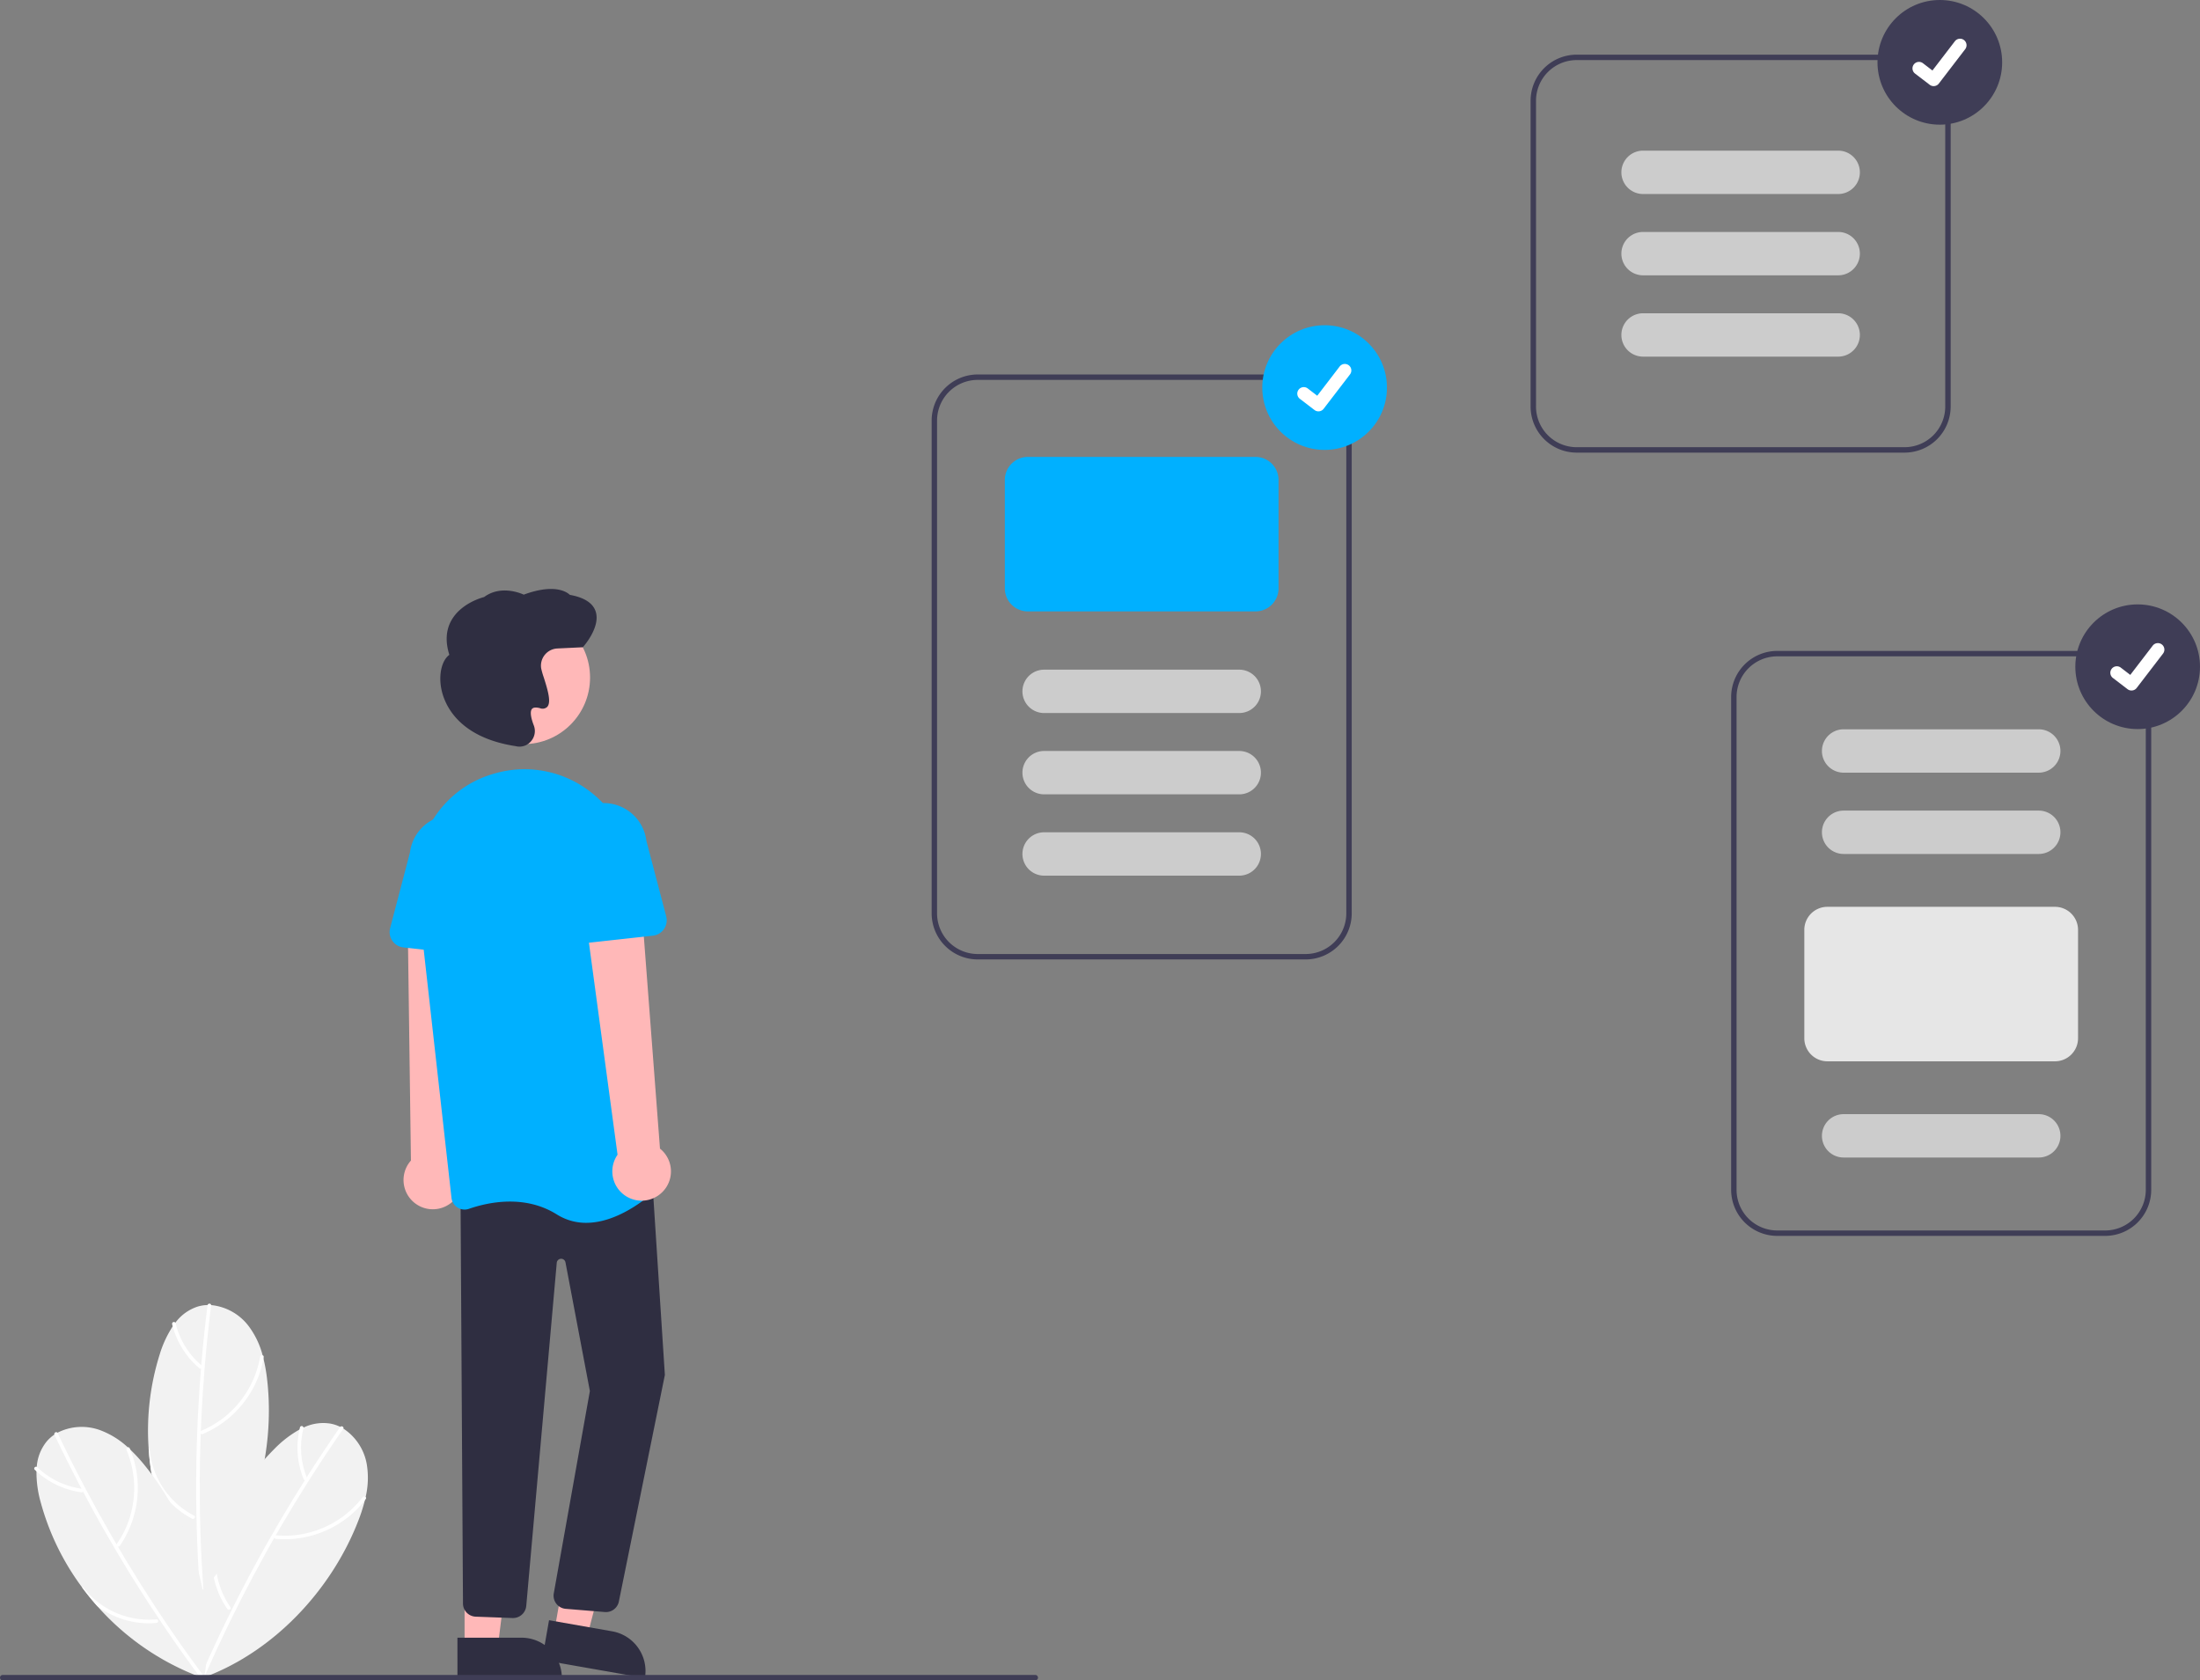 <svg id="b6508004-6c42-4ebe-8fca-29884660373a" data-name="Layer 1" xmlns="http://www.w3.org/2000/svg" width="811.76" height="620" viewBox="0 0 811.76 620"><rect x="0" y="0" width="811.76" height="620" fill="#808080" stroke="none"/><path d="M269.033,759.032l-.038.246c-.045-.239-.088-.484-.129-.726-.075-.39-.14-.78-.202-1.173a95.551,95.551,0,0,1,3.908-45.763q1.443-4.307,3.287-8.456a93.747,93.747,0,0,1,19.648-28.709,40.444,40.444,0,0,1,9.113-6.992c.493-.261.988-.508,1.494-.736a16.671,16.671,0,0,1,9.998-1.449,13.636,13.636,0,0,1,3.56,1.195c.395.192.775.403,1.148.628a19.756,19.756,0,0,1,8.646,13.23,30.863,30.863,0,0,1-.435,12.031q-.12.565-.258,1.125a62.705,62.705,0,0,1-2.489,7.731C316.313,726.862,294.89,749.619,269.033,759.032Z" transform="translate(-194.12 -140)" fill="#f2f2f2"/><path d="M319.604,666.551q-11.668,16.767-22.044,34.384-10.363,17.602-19.371,35.957-5.039,10.269-9.638,20.747c-.339.773.806,1.445,1.149.662q8.213-18.703,17.825-36.749,9.606-18.027,20.561-35.29,6.13-9.658,12.667-19.049c.487-.7-.664-1.36-1.149-.662Z" transform="translate(-194.12 -140)" fill="#fff"/><path d="M327.927,692.424a36.426,36.426,0,0,1-23.946,13.878,34.62,34.62,0,0,1-7.994.158c-.852-.081-.858,1.247-.013,1.327a37.749,37.749,0,0,0,27.369-8.648,35.948,35.948,0,0,0,5.734-6.052c.511-.681-.641-1.338-1.149-.662Z" transform="translate(-194.12 -140)" fill="#fff"/><path d="M278.003,733.632a30.495,30.495,0,0,1-3.365-6.22,32.17,32.17,0,0,1-2.067-15.796q1.443-4.307,3.287-8.456a.758.758,0,0,1,.061.749,29.115,29.115,0,0,0-1.854,6.462,30.748,30.748,0,0,0,5.09,22.604.539.539,0,0,1,.088.52A.723.723,0,0,1,278.003,733.632Z" transform="translate(-194.12 -140)" fill="#fff"/><path d="M304.817,666.618a30.873,30.873,0,0,0,1.36,19.18.667.667,0,0,0,.905.247.68.68,0,0,0,.247-.905,29.381,29.381,0,0,1-1.232-18.172.664.664,0,0,0-1.28-.349Z" transform="translate(-194.12 -140)" fill="#fff"/><path d="M268.87,726.997l.081.235c-.151-.191-.303-.388-.451-.582-.248-.31-.487-.626-.724-.945a95.551,95.551,0,0,1-17.797-42.342q-.723-4.484-1.018-9.015a93.747,93.747,0,0,1,4.063-34.55,40.444,40.444,0,0,1,4.822-10.425c.315-.46.639-.909.981-1.346a16.671,16.671,0,0,1,8.181-5.927,13.635,13.635,0,0,1,3.707-.595c.439-.013.873-.003,1.308.023a19.756,19.756,0,0,1,13.802,7.699,30.863,30.863,0,0,1,5.204,10.856q.156.556.294,1.117a62.704,62.704,0,0,1,1.387,8.002C295.796,676.546,287.396,706.65,268.87,726.997Z" transform="translate(-194.12 -140)" fill="#f2f2f2"/><path d="M270.694,621.608q-2.544,20.268-3.549,40.689-1.001,20.402-.452,40.841.308,11.435,1.102,22.849c.059.842,1.385.906,1.326.053q-1.415-20.378-1.286-40.823.133-20.426,1.815-40.803.942-11.4,2.369-22.753c.106-.847-1.22-.896-1.326-.053Z" transform="translate(-194.12 -140)" fill="#fff"/><path d="M290.083,640.654a36.426,36.426,0,0,1-14.759,23.414,34.62,34.62,0,0,1-7.005,3.854c-.792.324-.18,1.502.605,1.181a37.749,37.749,0,0,0,20.219-20.372,35.948,35.948,0,0,0,2.267-8.024c.137-.84-1.19-.887-1.326-.053Z" transform="translate(-194.12 -140)" fill="#fff"/><path d="M265.015,700.337a30.496,30.496,0,0,1-5.869-3.946,32.171,32.171,0,0,1-9.168-13.028q-.723-4.484-1.018-9.015a.758.758,0,0,1,.402.635,29.115,29.115,0,0,0,1.36,6.584,30.748,30.748,0,0,0,15.007,17.653.539.539,0,0,1,.319.419A.723.723,0,0,1,265.015,700.337Z" transform="translate(-194.12 -140)" fill="#fff"/><path d="M257.631,628.537a30.873,30.873,0,0,0,10.114,16.353.667.667,0,0,0,.916-.202.68.68,0,0,0-.202-.916,29.381,29.381,0,0,1-9.533-15.52.664.664,0,0,0-1.295.285Z" transform="translate(-194.12 -140)" fill="#fff"/><path d="M269.444,759.195l.195.155c-.23-.08-.464-.164-.694-.248-.376-.128-.747-.265-1.119-.407a95.551,95.551,0,0,1-37.799-26.091q-3.024-3.389-5.713-7.048a93.747,93.747,0,0,1-15.184-31.3,40.444,40.444,0,0,1-1.552-11.381c.018-.557.049-1.11.102-1.662a16.672,16.672,0,0,1,3.701-9.4,13.636,13.636,0,0,1,2.803-2.498c.362-.248.734-.473,1.114-.685a19.756,19.756,0,0,1,15.776-.946A30.863,30.863,0,0,1,241.305,674.028q.431.385.849.783a62.704,62.704,0,0,1,5.478,5.996C264.96,702.184,274.095,732.074,269.444,759.195Z" transform="translate(-194.12 -140)" fill="#f2f2f2"/><path d="M214.222,669.413q8.772,18.448,18.923,36.195,10.145,17.729,21.615,34.655,6.418,9.469,13.235,18.659c.503.678,1.655.017,1.145-.669Q256.973,741.845,246.071,724.548q-10.889-17.282-20.445-35.358-5.346-10.113-10.258-20.447c-.366-.771-1.51-.098-1.145.669Z" transform="translate(-194.12 -140)" fill="#fff"/><path d="M240.817,675.019a36.426,36.426,0,0,1,.174,27.677,34.62,34.62,0,0,1-3.827,7.02c-.492.7.657,1.363,1.145.669a37.749,37.749,0,0,0,6.065-28.055,35.948,35.948,0,0,0-2.411-7.981c-.337-.782-1.48-.107-1.145.669Z" transform="translate(-194.12 -140)" fill="#fff"/><path d="M251.837,738.808a30.495,30.495,0,0,1-7.07-.164,32.17,32.17,0,0,1-14.741-6.04q-3.024-3.389-5.713-7.048a.758.758,0,0,1,.681.318,29.116,29.116,0,0,0,4.691,4.815,30.748,30.748,0,0,0,22.152,6.791.539.539,0,0,1,.495.181A.723.723,0,0,1,251.837,738.808Z" transform="translate(-194.12 -140)" fill="#fff"/><path d="M206.947,682.287a30.873,30.873,0,0,0,17.329,8.332c.358.048.66-.339.663-.663a.68.68,0,0,0-.663-.663,29.381,29.381,0,0,1-16.391-7.943c-.615-.593-1.554.344-.938.938Z" transform="translate(-194.12 -140)" fill="#fff"/><path d="M359.981,584.249a10.743,10.743,0,0,0,1.582-16.396l4.167-93.018-21.216,2.381,1.233,90.985a10.801,10.801,0,0,0,14.234,16.048Z" transform="translate(-194.12 -140)" fill="#ffb8b8"/><polygon points="204.564 601.708 216.639 603.83 228.573 558.267 212.752 555.134 204.564 601.708" fill="#ffb8b8"/><path d="M395.123,741.026h38.531a0,0,0,0,1,0,0v14.887a0,0,0,0,1,0,0H410.01a14.887,14.887,0,0,1-14.887-14.887v0A0,0,0,0,1,395.123,741.026Z" transform="translate(498.804 1417.384) rotate(-170.029)" fill="#2f2e41"/><polygon points="171.422 607.752 183.682 607.751 189.514 560.463 171.42 560.464 171.422 607.752" fill="#ffb8b8"/><path d="M362.915,744.248h38.531a0,0,0,0,1,0,0v14.887a0,0,0,0,1,0,0H377.802a14.887,14.887,0,0,1-14.887-14.887v0A0,0,0,0,1,362.915,744.248Z" transform="translate(570.275 1363.366) rotate(179.997)" fill="#2f2e41"/><path d="M417.695,734.803a4.75,4.75,0,0,1-.573-.034l-14.43-1.187a4.881,4.881,0,0,1-4.243-5.66l13.325-74.681-9.004-47.474a1.627,1.627,0,0,0-3.219.16L388.296,732.554a4.924,4.924,0,0,1-5.21,4.437l-13.595-.506a4.888,4.888,0,0,1-4.536-4.631l-.914-151.768,70.481-8.81,4.924,76.041-.02.081-16.991,83.675A4.886,4.886,0,0,1,417.695,734.803Z" transform="translate(-194.12 -140)" fill="#2f2e41"/><circle cx="193.159" cy="249.997" r="24.561" fill="#ffb8b8"/><path d="M410.421,591.179a20.11,20.11,0,0,1-10.857-3.106c-11.897-7.436-25.411-4.481-32.407-2.057a4.88,4.88,0,0,1-4.221-.481,4.811,4.811,0,0,1-2.224-3.552L347.99,468.358c-2.132-19.038,9.336-36.937,27.268-42.56h0q1.011-.317,2.055-.601a39.569,39.569,0,0,1,32.972,5.723,40.203,40.203,0,0,1,17.167,29.353l10.71,114.387a4.807,4.807,0,0,1-1.527,4.007C432.881,582.14,421.983,591.178,410.421,591.179Z" transform="translate(-194.12 -140)" fill="#00b0ff"/><path d="M371.68,492.724l-28.703-3.156a5.717,5.717,0,0,1-4.905-7.134l7.306-27.846a15.879,15.879,0,0,1,31.556,3.563l1.085,28.675a5.717,5.717,0,0,1-6.338,5.898Z" transform="translate(-194.12 -140)" fill="#00b0ff"/><path d="M438.047,580.266a10.743,10.743,0,0,0-.406-16.468L430.569,470.956l-20.789,4.68,12.203,90.414a10.801,10.801,0,0,0,16.064,14.216Z" transform="translate(-194.12 -140)" fill="#ffb8b8"/><path d="M401.81,486.888a5.711,5.711,0,0,1-1.818-4.4l1.085-28.675a15.879,15.879,0,0,1,31.556-3.563l7.306,27.846a5.717,5.717,0,0,1-4.905,7.134l-28.703,3.156A5.711,5.711,0,0,1,401.81,486.888Z" transform="translate(-194.12 -140)" fill="#00b0ff"/><path d="M385.818,415.483a5.683,5.683,0,0,1-1.297-.151l-.125-.03c-21.594-3.304-26.367-15.812-27.414-21.035-1.084-5.408.15-10.628,2.94-12.656-1.521-4.803-1.277-9.061.727-12.662,3.495-6.28,11.081-8.404,12.098-8.664,6.058-4.469,13.306-1.486,14.625-.881,11.719-4.335,16.198-.727,17.008.079,5.238.941,8.431,2.964,9.491,6.016,1.991,5.731-4.305,12.86-4.574,13.161l-.14.156-9.38.447a6.358,6.358,0,0,0-5.981,7.317h0a29.604,29.604,0,0,0,.96,3.355c1.602,5.006,2.802,9.283,1.254,10.909a2.51,2.51,0,0,1-2.625.455c-1.467-.392-2.462-.31-2.958.245-.77.859-.535,3.035.662,6.125a5.739,5.739,0,0,1-1.046,5.847A5.568,5.568,0,0,1,385.818,415.483Z" transform="translate(-194.12 -140)" fill="#2f2e41"/><path d="M675.88,494h-121a17.019,17.019,0,0,1-17-17V295.168a17.019,17.019,0,0,1,17-17h121a17.019,17.019,0,0,1,17,17V477A17.019,17.019,0,0,1,675.88,494Zm-121-213.832a15.017,15.017,0,0,0-15,15V477a15.017,15.017,0,0,0,15,15h121a15.017,15.017,0,0,0,15-15V295.168a15.017,15.017,0,0,0-15-15Z" transform="translate(-194.12 -140)" fill="#3f3d56"/><path d="M657.38,365.584h-84a8.51,8.51,0,0,1-8.5-8.5v-40a8.51,8.51,0,0,1,8.5-8.5h84a8.51,8.51,0,0,1,8.5,8.5v40A8.51,8.51,0,0,1,657.38,365.584Z" transform="translate(-194.12 -140)" fill="#00b0ff"/><path d="M651.38,403.084h-72a8,8,0,1,1,0-16h72a8,8,0,0,1,0,16Z" transform="translate(-194.12 -140)" fill="#ccc"/><path d="M651.38,433.084h-72a8,8,0,1,1,0-16h72a8,8,0,0,1,0,16Z" transform="translate(-194.12 -140)" fill="#ccc"/><path d="M651.38,463.084h-72a8,8,0,1,1,0-16h72a8,8,0,0,1,0,16Z" transform="translate(-194.12 -140)" fill="#ccc"/><path d="M970.88,596h-121a17.019,17.019,0,0,1-17-17V397.168a17.019,17.019,0,0,1,17-17h121a17.019,17.019,0,0,1,17,17V579A17.019,17.019,0,0,1,970.88,596Zm-121-213.832a15.017,15.017,0,0,0-15,15V579a15.017,15.017,0,0,0,15,15h121a15.017,15.017,0,0,0,15-15V397.168a15.017,15.017,0,0,0-15-15Z" transform="translate(-194.12 -140)" fill="#3f3d56"/><path d="M946.38,425.084h-72a8,8,0,1,1,0-16h72a8,8,0,0,1,0,16Z" transform="translate(-194.12 -140)" fill="#ccc"/><path d="M946.38,455.084h-72a8,8,0,1,1,0-16h72a8,8,0,0,1,0,16Z" transform="translate(-194.12 -140)" fill="#ccc"/><path d="M952.38,531.584h-84a8.51,8.51,0,0,1-8.5-8.5v-40a8.51,8.51,0,0,1,8.5-8.5h84a8.51,8.51,0,0,1,8.5,8.5v40A8.51,8.51,0,0,1,952.38,531.584Z" transform="translate(-194.12 -140)" fill="#e6e6e6"/><path d="M946.38,567.084h-72a8,8,0,1,1,0-16h72a8,8,0,0,1,0,16Z" transform="translate(-194.12 -140)" fill="#ccc"/><path d="M896.88,307h-121a17.019,17.019,0,0,1-17-17V177.168a17.019,17.019,0,0,1,17-17h121a17.019,17.019,0,0,1,17,17V290A17.019,17.019,0,0,1,896.88,307Zm-121-144.832a15.017,15.017,0,0,0-15,15V290a15.017,15.017,0,0,0,15,15h121a15.017,15.017,0,0,0,15-15V177.168a15.017,15.017,0,0,0-15-15Z" transform="translate(-194.12 -140)" fill="#3f3d56"/><path d="M872.38,271.584h-72a8,8,0,1,1,0-16h72a8,8,0,0,1,0,16Z" transform="translate(-194.12 -140)" fill="#ccc"/><path d="M872.38,241.584h-72a8,8,0,1,1,0-16h72a8,8,0,0,1,0,16Z" transform="translate(-194.12 -140)" fill="#ccc"/><path d="M872.38,211.584h-72a8,8,0,1,1,0-16h72a8,8,0,0,1,0,16Z" transform="translate(-194.12 -140)" fill="#ccc"/><circle cx="488.76" cy="143" r="23" fill="#00b0ff"/><path d="M680.6,291.774a2.385,2.385,0,0,1-1.435-.477l-.026-.019-5.405-4.138a2.401,2.401,0,1,1,2.921-3.812l3.501,2.685,8.274-10.79a2.401,2.401,0,0,1,3.367-.444l-.051.07.053-.069a2.404,2.404,0,0,1,.444,3.367L682.511,290.837A2.402,2.402,0,0,1,680.6,291.774Z" transform="translate(-194.12 -140)" fill="#fff"/><circle cx="788.76" cy="246" r="23" fill="#3f3d56"/><path d="M980.6,394.774a2.385,2.385,0,0,1-1.435-.477l-.026-.019-5.405-4.138a2.401,2.401,0,1,1,2.921-3.812l3.501,2.685,8.274-10.79a2.401,2.401,0,0,1,3.367-.444l-.051.07.053-.069a2.404,2.404,0,0,1,.444,3.367L982.511,393.837A2.402,2.402,0,0,1,980.6,394.774Z" transform="translate(-194.12 -140)" fill="#fff"/><circle cx="715.76" cy="23" r="23" fill="#3f3d56"/><path d="M907.6,171.774a2.385,2.385,0,0,1-1.435-.477l-.026-.019-5.405-4.138a2.401,2.401,0,1,1,2.921-3.812l3.501,2.685,8.274-10.79a2.401,2.401,0,0,1,3.367-.444l-.051.07.053-.069a2.404,2.404,0,0,1,.444,3.367L909.511,170.837A2.402,2.402,0,0,1,907.6,171.774Z" transform="translate(-194.12 -140)" fill="#fff"/><path d="M576.12,760h-381a1,1,0,0,1,0-2h381a1,1,0,1,1,0,2Z" transform="translate(-194.12 -140)" fill="#3f3d56"/></svg>